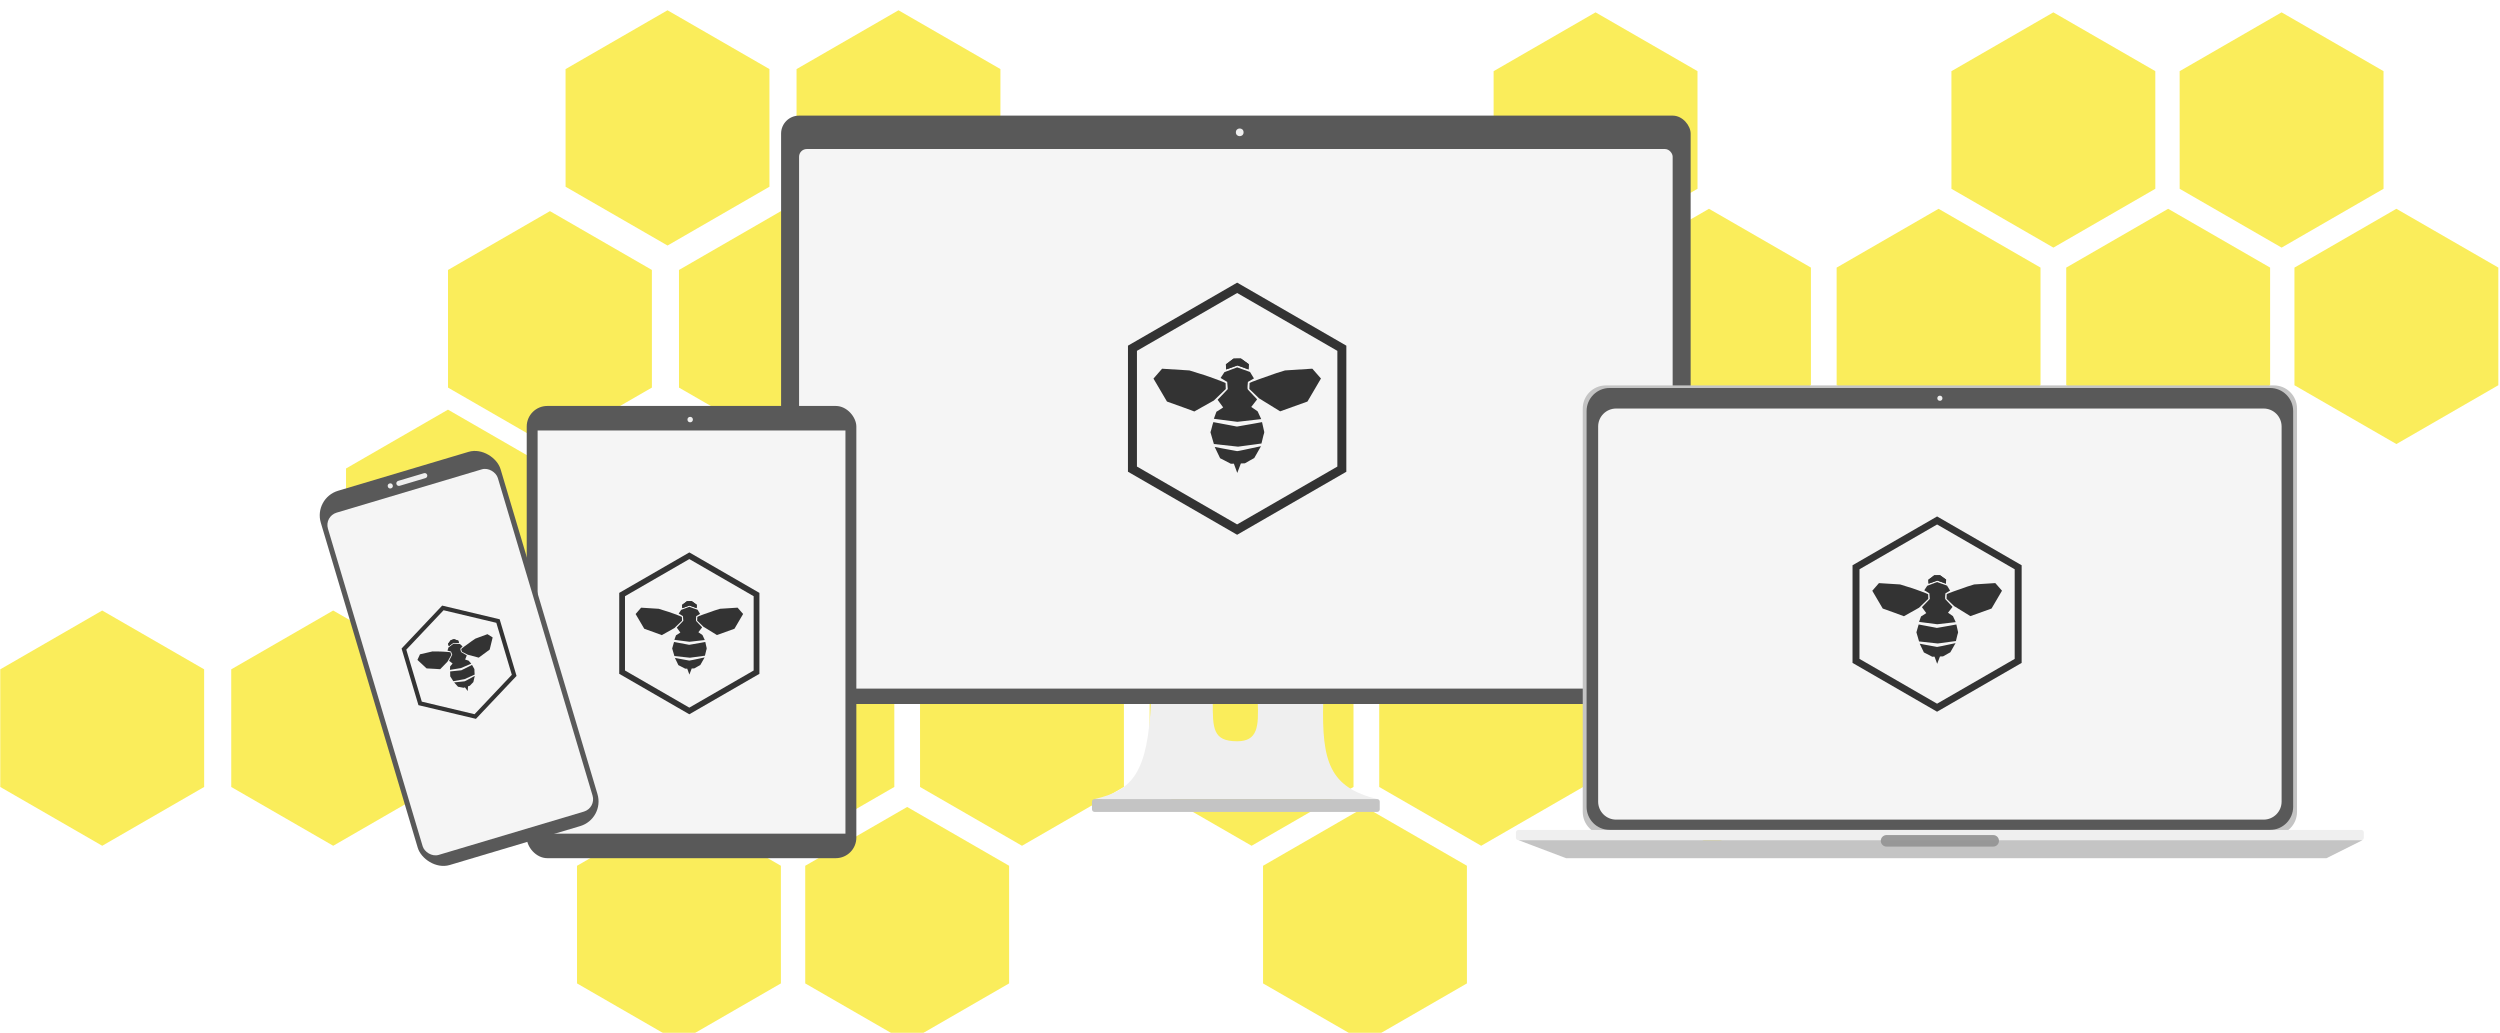 <svg viewBox="0 0 973 402" fill="none" xmlns="http://www.w3.org/2000/svg">
<g filter="url(#filter0_i)">
<path fill-rule="evenodd" clip-rule="evenodd" d="M576.477 325.175L616.147 302.28L616.138 256.499L576.464 233.612L536.789 256.507L536.798 302.293L576.477 325.175Z" fill="#FAED5B"/>
<path fill-rule="evenodd" clip-rule="evenodd" d="M531.26 247L570.93 224.105L570.921 178.323L531.247 155.437L491.572 178.332L491.581 224.118L531.26 247Z" fill="#FAED5B"/>
<path fill-rule="evenodd" clip-rule="evenodd" d="M531.26 401.63L570.93 378.735L570.921 332.954L531.247 310.067L491.572 332.962L491.581 378.748L531.26 401.63Z" fill="#FAED5B"/>
<path fill-rule="evenodd" clip-rule="evenodd" d="M441.901 247L481.571 224.105L481.563 178.323L441.888 155.437L402.213 178.332L402.222 224.118L441.901 247Z" fill="#FAED5B"/>
<path fill-rule="evenodd" clip-rule="evenodd" d="M264.259 401.63L303.929 378.735L303.92 332.954L264.246 310.067L224.571 332.962L224.58 378.748L264.259 401.63Z" fill="#FAED5B"/>
<path fill-rule="evenodd" clip-rule="evenodd" d="M174.362 247L214.033 224.105L214.024 178.323L174.349 155.437L134.674 178.332L134.683 224.118L174.362 247Z" fill="#FAED5B"/>
<path fill-rule="evenodd" clip-rule="evenodd" d="M219.579 325.175L259.25 302.28L259.241 256.499L219.566 233.612L179.891 256.507L179.9 302.293L219.579 325.175Z" fill="#FAED5B"/>
<path fill-rule="evenodd" clip-rule="evenodd" d="M487.118 325.175L526.788 302.28L526.78 256.499L487.105 233.612L447.43 256.507L447.439 302.293L487.118 325.175Z" fill="#FAED5B"/>
<path fill-rule="evenodd" clip-rule="evenodd" d="M397.759 325.175L437.43 302.28L437.421 256.499L397.746 233.612L358.071 256.507L358.08 302.293L397.759 325.175Z" fill="#FAED5B"/>
<path fill-rule="evenodd" clip-rule="evenodd" d="M308.4 325.175L348.071 302.28L348.062 256.499L308.387 233.612L268.713 256.507L268.721 302.293L308.4 325.175Z" fill="#FAED5B"/>
<path fill-rule="evenodd" clip-rule="evenodd" d="M129.683 325.175L169.353 302.28L169.344 256.499L129.67 233.612L89.995 256.507L90.004 302.293L129.683 325.175Z" fill="#FAED5B"/>
<path fill-rule="evenodd" clip-rule="evenodd" d="M39.786 325.175L79.457 302.28L79.448 256.499L39.773 233.612L0.098 256.507L0.107 302.293L39.786 325.175Z" fill="#FAED5B"/>
<path fill-rule="evenodd" clip-rule="evenodd" d="M353.08 401.63L392.75 378.735L392.741 332.954L353.067 310.067L313.392 332.962L313.401 378.748L353.08 401.63Z" fill="#FAED5B"/>
<path fill-rule="evenodd" clip-rule="evenodd" d="M666.373 325.175L706.044 302.28L706.035 256.499L666.36 233.612L626.685 256.507L626.694 302.293L666.373 325.175Z" fill="#FAED5B"/>
<path fill-rule="evenodd" clip-rule="evenodd" d="M484.277 169.739L523.947 146.843L523.939 101.062L484.264 78.175L444.589 101.071L444.597 146.857L484.277 169.739Z" fill="#FAED5B"/>
<path fill-rule="evenodd" clip-rule="evenodd" d="M349.701 246.193L389.371 223.298L389.363 177.517L349.688 154.63L310.013 177.526L310.022 223.311L349.701 246.193Z" fill="#FAED5B"/>
<path fill-rule="evenodd" clip-rule="evenodd" d="M349.701 91.563L389.371 68.668L389.363 22.886L349.688 0L310.013 22.895L310.022 68.681L349.701 91.563Z" fill="#FAED5B"/>
<path fill-rule="evenodd" clip-rule="evenodd" d="M394.918 169.739L434.588 146.843L434.58 101.062L394.904 78.175L355.23 101.071L355.238 146.857L394.918 169.739Z" fill="#FAED5B"/>
<path fill-rule="evenodd" clip-rule="evenodd" d="M259.804 91.563L299.475 68.668L299.466 22.886L259.791 0L220.116 22.895L220.125 68.681L259.804 91.563Z" fill="#FAED5B"/>
<path fill-rule="evenodd" clip-rule="evenodd" d="M303.946 169.739L343.617 146.843L343.608 101.062L303.933 78.175L264.258 101.071L264.267 146.857L303.946 169.739Z" fill="#FAED5B"/>
<path fill-rule="evenodd" clip-rule="evenodd" d="M259.804 246.193L299.475 223.298L299.466 177.517L259.791 154.63L220.116 177.526L220.125 223.311L259.804 246.193Z" fill="#FAED5B"/>
<path fill-rule="evenodd" clip-rule="evenodd" d="M575.769 77.261L536.098 100.157L536.107 145.938L575.782 168.825L615.457 145.929L615.448 100.143L575.769 77.261Z" fill="#FAED5B"/>
<path fill-rule="evenodd" clip-rule="evenodd" d="M620.985 155.437L581.315 178.332L581.324 224.114L620.999 247L660.673 224.105L660.665 178.319L620.985 155.437Z" fill="#FAED5B"/>
<path fill-rule="evenodd" clip-rule="evenodd" d="M620.985 0.806L581.315 23.702L581.324 69.483L620.999 92.37L660.673 69.474L660.665 23.689L620.985 0.806Z" fill="#FAED5B"/>
<path fill-rule="evenodd" clip-rule="evenodd" d="M710.344 155.437L670.674 178.332L670.683 224.114L710.358 247L750.032 224.105L750.024 178.319L710.344 155.437Z" fill="#FAED5B"/>
<path fill-rule="evenodd" clip-rule="evenodd" d="M887.987 0.806L848.316 23.702L848.325 69.483L888 92.37L927.675 69.474L927.666 23.689L887.987 0.806Z" fill="#FAED5B"/>
<path fill-rule="evenodd" clip-rule="evenodd" d="M932.666 77.261L892.996 100.157L893.004 145.938L932.679 168.825L972.354 145.929L972.346 100.143L932.666 77.261Z" fill="#FAED5B"/>
<path fill-rule="evenodd" clip-rule="evenodd" d="M665.127 77.261L625.457 100.157L625.466 145.938L665.141 168.825L704.815 145.929L704.807 100.143L665.127 77.261Z" fill="#FAED5B"/>
<path fill-rule="evenodd" clip-rule="evenodd" d="M754.486 77.261L714.816 100.157L714.824 145.938L754.499 168.825L794.174 145.929L794.165 100.143L754.486 77.261Z" fill="#FAED5B"/>
<path fill-rule="evenodd" clip-rule="evenodd" d="M843.845 77.261L804.174 100.157L804.183 145.938L843.858 168.825L883.533 145.929L883.524 100.143L843.845 77.261Z" fill="#FAED5B"/>
<path fill-rule="evenodd" clip-rule="evenodd" d="M799.166 0.806L759.495 23.702L759.504 69.483L799.179 92.37L838.854 69.474L838.845 23.689L799.166 0.806Z" fill="#FAED5B"/>
<path fill-rule="evenodd" clip-rule="evenodd" d="M214.05 169.739L253.72 146.843L253.711 101.062L214.036 78.175L174.362 101.071L174.37 146.857L214.05 169.739Z" fill="#FAED5B"/>
</g>
<path d="M426 311C441.022 307.551 446.633 300.638 448 273H472C472 283.5 472 288.5 481.5 288.5C489.5 288.5 489.928 282.822 489.5 273H515C514.358 296.794 517.656 306.426 536 311H426Z" fill="#EFEFEF"/>
<rect x="304" y="45" width="354" height="229" rx="7" fill="#595959"/>
<rect x="311" y="58" width="340" height="210" rx="3" fill="#F5F5F5"/>
<path d="M425 315V312C425 311.448 425.448 311 426 311H536C536.552 311 537 311.448 537 312V315C537 315.552 536.552 316 536 316H426C425.448 316 425 315.552 425 315Z" fill="#C4C4C4"/>
<circle cx="482.5" cy="51.5" r="1.5" fill="#EFEFEF"/>
<rect x="205" y="158" width="128.289" height="176" rx="8" fill="#595959"/>
<rect x="209.24" y="167.545" width="119.807" height="156.916" fill="#F5F5F5"/>
<circle cx="268.615" cy="163.303" r="1.06" fill="#EFEFEF"/>
<path d="M616 159C616 154.029 620.029 150 625 150H885C889.971 150 894 154.029 894 159V316C894 320.971 889.971 325 885 325H625C620.029 325 616 320.971 616 316V159Z" fill="#C4C4C4"/>
<path d="M617.5 160C617.5 155.029 621.529 151 626.5 151H883.5C888.471 151 892.5 155.029 892.5 160V314C892.5 318.971 888.471 323 883.5 323H626.5C621.529 323 617.5 318.971 617.5 314V160Z" fill="#595959"/>
<path d="M590 326V324C590 323.448 590.448 323 591 323H919C919.552 323 920 323.448 920 324V326C920 326.552 919.552 327 919 327H591C590.448 327 590 326.552 590 326Z" fill="#EFEFEF"/>
<path d="M622 166C622 162.134 625.134 159 629 159H881C884.866 159 888 162.134 888 166V312C888 315.866 884.866 319 881 319H629C625.134 319 622 315.866 622 312V166Z" fill="#F5F5F5"/>
<path d="M609.5 334L591 327H919.5L905.5 334H609.5Z" fill="#C4C4C4"/>
<path d="M775.75 325H734.25C733.007 325 732 326.007 732 327.25C732 328.493 733.007 329.5 734.25 329.5H775.75C776.993 329.5 778 328.493 778 327.25C778 326.007 776.993 325 775.75 325Z" fill="#939393" fill-opacity="0.9"/>
<circle cx="755" cy="155" r="1" fill="#EFEFEF"/>
<rect x="122" y="193.863" width="73" height="152" rx="10" transform="rotate(-16.607 122 193.863)" fill="#595959"/>
<rect x="126.203" y="200.958" width="69" height="139" rx="5" transform="rotate(-16.607 126.203 200.958)" fill="#F5F5F5"/>
<circle cx="151.892" cy="189.122" r="1" transform="rotate(-16.607 151.892 189.122)" fill="#EFEFEF"/>
<path d="M154.96 187.164C154.431 187.322 154.13 187.879 154.288 188.408C154.445 188.937 155.002 189.238 155.532 189.08L154.96 187.164ZM165.594 186.079C166.123 185.922 166.424 185.365 166.266 184.835C166.108 184.306 165.551 184.005 165.022 184.163L165.594 186.079ZM155.532 189.08L165.594 186.079L165.022 184.163L154.96 187.164L155.532 189.08Z" fill="#EFEFEF"/>
<path fill-rule="evenodd" clip-rule="evenodd" d="M481.491 204.097L442.496 181.578L442.504 136.547L481.504 114.036L520.504 136.556L520.496 181.59L481.491 204.097ZM523.991 183.609L481.491 208.133L439 183.595L439.009 134.529L481.505 110L524 134.538L523.991 183.609Z" fill="#333333"/>
<path fill-rule="evenodd" clip-rule="evenodd" d="M481.527 142.967C481.363 142.958 485.489 144.4 486.503 144.764C487.014 145.601 487.521 146.443 488.032 147.28C487.247 147.735 486.466 148.194 485.681 148.649C485.677 149.386 485.311 151.356 485.718 151.661C486.617 152.616 487.516 153.567 488.411 154.522C488.543 154.659 489.292 155.396 489.251 155.482C489.397 155.286 487.571 157.616 486.987 158.375C487.073 158.425 488.68 159.572 489.475 160.104C489.936 161.109 490.401 162.115 490.867 163.116C487.772 163.47 484.677 163.825 481.582 164.176C478.427 163.775 472.338 162.979 472.452 162.993C472.452 162.975 472.452 162.956 472.452 162.943C472.776 162.047 473.105 161.15 473.429 160.254C475.506 158.958 475.967 158.689 476.054 158.557C474.862 156.929 473.894 155.605 473.89 155.596C475.209 154.213 476.533 152.834 477.852 151.451C477.72 149.695 477.647 148.663 477.629 148.645C476.77 148.131 475.912 147.616 475.054 147.102C475.552 146.347 476.049 145.597 476.547 144.841C478.208 144.223 479.865 143.595 481.527 142.967Z" fill="#333333"/>
<path fill-rule="evenodd" clip-rule="evenodd" d="M452.278 143.504C455.824 143.727 459.37 143.949 462.916 144.172C464.212 144.577 465.513 144.981 466.809 145.386C468.356 145.727 476.84 148.845 476.999 149.099C477.022 149.867 477.045 150.64 477.068 151.408C475.525 152.894 473.978 154.385 472.436 155.872C469.898 157.299 467.356 158.721 464.819 160.149C464.892 160.099 456.354 157.058 454.181 156.281C452.433 153.304 450.681 150.326 448.933 147.349C450.047 146.068 451.165 144.786 452.278 143.504Z" fill="#333333"/>
<path fill-rule="evenodd" clip-rule="evenodd" d="M510.494 143.504C510.585 143.504 510.676 143.504 510.768 143.504C511.882 144.777 513.001 146.049 514.116 147.318C512.366 150.304 510.612 153.295 508.863 156.281C505.319 157.554 501.774 158.827 498.234 160.095C495.498 158.409 492.763 156.718 490.027 155.031C489.341 154.363 488.652 153.695 487.967 153.031C487.396 152.486 486.82 151.936 486.249 151.39C486.277 150.627 486.309 149.863 486.336 149.1C486.669 148.704 492.114 146.863 496.727 145.231C497.86 144.877 498.993 144.522 500.125 144.172C500.651 144.136 504.003 143.918 510.494 143.504Z" fill="#333333"/>
<path fill-rule="evenodd" clip-rule="evenodd" d="M482.041 139.531C482.351 139.531 482.656 139.531 482.966 139.531C484.006 140.342 484.995 140.946 486.035 141.757C485.975 142.362 485.971 143.172 485.916 143.773C485.911 143.773 485.902 143.773 485.898 143.773C484.867 143.397 483.842 143.026 482.811 142.65C482.187 142.407 481.681 142.21 481.63 142.22C480.172 142.737 478.681 143.255 477.226 143.773C477.222 143.768 477.213 143.759 477.208 143.754C477.181 143.104 477.149 142.453 477.122 141.807C478.106 141.065 479.087 140.323 480.071 139.581C480.787 139.54 481.38 139.549 482.041 139.531Z" fill="#333333"/>
<path fill-rule="evenodd" clip-rule="evenodd" d="M482.041 139.531C482.351 139.531 482.656 139.531 482.966 139.531C484.006 140.342 484.995 140.946 486.035 141.757C485.975 142.362 485.971 143.172 485.916 143.773C485.911 143.773 485.902 143.773 485.898 143.773C484.867 143.397 483.842 143.026 482.811 142.65C482.187 142.407 481.681 142.21 481.63 142.22C480.172 142.737 478.681 143.255 477.226 143.773C477.222 143.768 477.213 143.759 477.208 143.754C477.181 143.104 477.149 142.453 477.122 141.807C478.106 141.065 479.087 140.323 480.071 139.581C480.787 139.54 481.38 139.549 482.041 139.531Z" fill="#333333"/>
<path fill-rule="evenodd" clip-rule="evenodd" d="M491.184 164.288C491.471 165.561 491.754 166.834 492.041 168.108C492.096 168.411 491.813 169.155 491.731 169.44C491.476 170.496 491.216 171.556 490.96 172.612C487.927 173.02 484.89 173.432 481.857 173.84C478.72 173.5 475.582 173.156 472.444 172.816C471.997 171.289 471.55 169.757 471.108 168.226C471.569 166.911 471.768 165.602 472.233 164.288C474.285 164.695 476.69 165.103 478.742 165.511C479.385 165.661 480.033 165.742 480.713 165.887C480.936 165.933 481.246 166.055 481.52 166.005C483.663 165.629 485.807 165.253 487.95 164.881C489.027 164.686 490.107 164.487 491.184 164.288Z" fill="#333333"/>
<path fill-rule="evenodd" clip-rule="evenodd" d="M490.691 173.679C490.714 173.679 490.737 173.679 490.759 173.679C490.759 173.684 490.759 173.693 490.759 173.697C489.893 175.222 489.022 176.747 488.156 178.271C487.691 178.526 487.23 178.785 486.765 179.04C486.013 179.468 485.256 179.896 484.504 180.324C483.984 180.342 483.464 180.36 482.945 180.374C482.48 181.593 482.019 182.818 481.554 184.042C481.549 184.042 481.54 184.042 481.536 184.042C481.098 182.849 480.656 181.657 480.218 180.46C479.83 180.474 479.443 180.483 479.051 180.497C478.144 180.023 477.232 179.55 476.324 179.077C475.836 178.831 475.353 178.585 474.865 178.339C474.168 176.883 473.47 175.427 472.772 173.97C472.772 173.966 472.772 173.957 472.772 173.952C473.684 174.13 474.601 174.307 475.517 174.485C477.51 174.849 479.507 175.217 481.499 175.581C481.723 175.622 485.215 174.853 490.691 173.679Z" fill="#333333"/>
<path fill-rule="evenodd" clip-rule="evenodd" d="M753.908 273.875L723.707 256.434L723.714 221.56L753.918 204.126L784.122 221.566L784.115 256.444L753.908 273.875ZM786.822 258.007L753.907 277L721 257.996L721.007 219.996L753.918 201L786.829 220.004L786.822 258.007Z" fill="#333333"/>
<path fill-rule="evenodd" clip-rule="evenodd" d="M753.935 226.532C753.808 226.525 757.004 227.641 757.789 227.923C758.185 228.572 758.577 229.223 758.973 229.872C758.365 230.224 757.761 230.58 757.153 230.932C757.149 231.503 756.866 233.028 757.181 233.264C757.877 234.004 758.574 234.741 759.267 235.481C759.369 235.586 759.949 236.157 759.917 236.224C760.03 236.072 758.616 237.876 758.164 238.465C758.231 238.503 759.475 239.391 760.09 239.804C760.447 240.582 760.808 241.361 761.169 242.136C758.772 242.411 756.375 242.685 753.978 242.957C751.535 242.647 746.819 242.03 746.907 242.041C746.907 242.027 746.907 242.013 746.907 242.002C747.158 241.308 747.413 240.614 747.664 239.92C749.272 238.916 749.629 238.708 749.697 238.606C748.774 237.344 748.024 236.319 748.021 236.312C749.042 235.241 750.068 234.173 751.089 233.102C750.987 231.742 750.93 230.943 750.916 230.929C750.252 230.531 749.587 230.132 748.922 229.734C749.308 229.149 749.693 228.568 750.078 227.983C751.365 227.504 752.649 227.018 753.935 226.532Z" fill="#333333"/>
<path fill-rule="evenodd" clip-rule="evenodd" d="M731.283 226.947C734.03 227.12 736.776 227.292 739.522 227.465C740.526 227.778 741.533 228.092 742.537 228.405C743.735 228.669 750.305 231.084 750.429 231.281C750.447 231.876 750.464 232.474 750.482 233.069C749.287 234.22 748.089 235.375 746.895 236.526C744.93 237.631 742.961 238.733 740.996 239.838C741.052 239.799 734.44 237.444 732.757 236.842C731.404 234.537 730.046 232.231 728.693 229.925C729.555 228.933 730.421 227.94 731.283 226.947Z" fill="#333333"/>
<path fill-rule="evenodd" clip-rule="evenodd" d="M776.369 226.947C776.44 226.947 776.51 226.947 776.581 226.947C777.444 227.933 778.311 228.919 779.174 229.901C777.819 232.214 776.461 234.53 775.106 236.843C772.361 237.829 769.616 238.814 766.875 239.796C764.756 238.49 762.637 237.181 760.518 235.875C759.987 235.357 759.453 234.84 758.923 234.326C758.48 233.904 758.035 233.478 757.593 233.055C757.614 232.464 757.639 231.872 757.66 231.281C757.918 230.975 762.135 229.549 765.707 228.285C766.585 228.011 767.462 227.736 768.339 227.465C768.746 227.437 771.342 227.268 776.369 226.947Z" fill="#333333"/>
<path fill-rule="evenodd" clip-rule="evenodd" d="M754.333 223.87C754.573 223.87 754.81 223.87 755.05 223.87C755.855 224.498 756.621 224.967 757.426 225.594C757.38 226.063 757.377 226.691 757.334 227.155C757.331 227.155 757.324 227.155 757.32 227.155C756.522 226.865 755.728 226.577 754.93 226.286C754.446 226.098 754.054 225.946 754.016 225.953C752.886 226.354 751.731 226.755 750.605 227.155C750.601 227.152 750.594 227.145 750.591 227.141C750.569 226.637 750.545 226.134 750.524 225.634C751.286 225.059 752.045 224.484 752.808 223.909C753.362 223.877 753.821 223.885 754.333 223.87Z" fill="#333333"/>
<path fill-rule="evenodd" clip-rule="evenodd" d="M754.333 223.87C754.573 223.87 754.81 223.87 755.05 223.87C755.855 224.498 756.621 224.967 757.426 225.594C757.38 226.063 757.377 226.691 757.334 227.155C757.331 227.155 757.324 227.155 757.32 227.155C756.522 226.865 755.728 226.577 754.93 226.286C754.446 226.098 754.054 225.946 754.016 225.953C752.886 226.354 751.731 226.755 750.605 227.155C750.601 227.152 750.594 227.145 750.591 227.141C750.569 226.637 750.545 226.134 750.524 225.634C751.286 225.059 752.045 224.484 752.808 223.909C753.362 223.877 753.821 223.885 754.333 223.87Z" fill="#333333"/>
<path fill-rule="evenodd" clip-rule="evenodd" d="M761.414 243.043C761.637 244.03 761.856 245.016 762.078 246.002C762.121 246.237 761.902 246.813 761.838 247.034C761.64 247.852 761.439 248.673 761.241 249.491C758.892 249.806 756.54 250.126 754.191 250.442C751.761 250.178 749.331 249.912 746.901 249.648C746.555 248.466 746.209 247.279 745.866 246.093C746.223 245.075 746.377 244.061 746.738 243.043C748.327 243.359 750.189 243.675 751.779 243.991C752.277 244.107 752.778 244.17 753.305 244.282C753.478 244.317 753.718 244.412 753.93 244.374C755.59 244.082 757.25 243.791 758.91 243.503C759.743 243.352 760.581 243.198 761.414 243.043Z" fill="#333333"/>
<path fill-rule="evenodd" clip-rule="evenodd" d="M761.033 250.317C761.05 250.317 761.068 250.317 761.086 250.317C761.086 250.32 761.086 250.327 761.086 250.331C760.415 251.512 759.74 252.692 759.069 253.873C758.709 254.071 758.352 254.271 757.992 254.469C757.41 254.8 756.824 255.131 756.241 255.463C755.838 255.477 755.436 255.491 755.033 255.501C754.673 256.446 754.316 257.394 753.956 258.342C753.953 258.342 753.946 258.342 753.942 258.342C753.603 257.419 753.261 256.495 752.922 255.568C752.622 255.579 752.321 255.586 752.018 255.597C751.315 255.23 750.609 254.864 749.906 254.497C749.528 254.307 749.154 254.116 748.776 253.926C748.236 252.798 747.696 251.67 747.155 250.542C747.155 250.539 747.155 250.532 747.155 250.528C747.862 250.666 748.571 250.803 749.281 250.941C750.824 251.223 752.371 251.508 753.914 251.79C754.087 251.822 756.792 251.226 761.033 250.317Z" fill="#333333"/>
<path fill-rule="evenodd" clip-rule="evenodd" d="M268.279 275.409L243.244 260.952L243.25 232.043L268.287 217.591L293.325 232.048L293.319 260.96L268.279 275.409ZM295.563 262.256L268.278 278L241 262.247L241.006 230.747L268.287 215L295.569 230.753L295.563 262.256Z" fill="#333333"/>
<path fill-rule="evenodd" clip-rule="evenodd" d="M268.302 236.164C268.196 236.159 270.845 237.084 271.496 237.318C271.824 237.855 272.15 238.396 272.478 238.933C271.974 239.225 271.473 239.52 270.969 239.812C270.966 240.285 270.731 241.55 270.992 241.746C271.569 242.359 272.147 242.969 272.721 243.583C272.806 243.67 273.287 244.143 273.26 244.199C273.354 244.073 272.182 245.569 271.807 246.056C271.862 246.088 272.894 246.824 273.404 247.166C273.7 247.812 273.999 248.457 274.298 249.099C272.311 249.327 270.324 249.555 268.337 249.78C266.312 249.523 262.402 249.012 262.476 249.021C262.476 249.009 262.476 248.997 262.476 248.988C262.684 248.413 262.895 247.838 263.103 247.262C264.436 246.43 264.732 246.258 264.788 246.173C264.023 245.128 263.402 244.278 263.399 244.272C264.246 243.384 265.096 242.499 265.943 241.611C265.858 240.484 265.811 239.821 265.799 239.809C265.248 239.479 264.697 239.149 264.146 238.819C264.466 238.334 264.785 237.853 265.104 237.368C266.171 236.971 267.235 236.567 268.302 236.164Z" fill="#333333"/>
<path fill-rule="evenodd" clip-rule="evenodd" d="M249.524 236.509C251.801 236.652 254.077 236.795 256.354 236.938C257.186 237.198 258.021 237.457 258.853 237.717C259.846 237.936 265.293 239.938 265.395 240.101C265.41 240.594 265.424 241.09 265.439 241.583C264.449 242.538 263.456 243.495 262.465 244.449C260.836 245.365 259.204 246.278 257.575 247.195C257.622 247.163 252.141 245.21 250.746 244.712C249.624 242.8 248.499 240.889 247.377 238.978C248.092 238.155 248.81 237.332 249.524 236.509Z" fill="#333333"/>
<path fill-rule="evenodd" clip-rule="evenodd" d="M286.898 236.509C286.956 236.509 287.015 236.509 287.074 236.509C287.789 237.326 288.508 238.143 289.223 238.957C288.1 240.875 286.974 242.795 285.851 244.712C283.576 245.529 281.3 246.346 279.028 247.16C277.271 246.078 275.515 244.992 273.758 243.909C273.319 243.48 272.876 243.052 272.436 242.625C272.069 242.275 271.7 241.922 271.333 241.572C271.351 241.082 271.371 240.592 271.389 240.101C271.603 239.847 275.098 238.666 278.06 237.618C278.787 237.39 279.514 237.163 280.242 236.938C280.579 236.915 282.731 236.775 286.898 236.509Z" fill="#333333"/>
<path fill-rule="evenodd" clip-rule="evenodd" d="M268.632 233.958C268.831 233.958 269.027 233.958 269.226 233.958C269.893 234.479 270.528 234.867 271.195 235.388C271.157 235.776 271.155 236.296 271.119 236.681C271.116 236.681 271.111 236.681 271.108 236.681C270.446 236.44 269.788 236.202 269.126 235.961C268.725 235.805 268.4 235.679 268.368 235.685C267.432 236.017 266.474 236.349 265.541 236.681C265.538 236.679 265.532 236.673 265.529 236.67C265.512 236.252 265.491 235.835 265.474 235.42C266.106 234.943 266.735 234.467 267.367 233.991C267.827 233.964 268.207 233.97 268.632 233.958Z" fill="#333333"/>
<path fill-rule="evenodd" clip-rule="evenodd" d="M268.632 233.958C268.831 233.958 269.027 233.958 269.226 233.958C269.893 234.479 270.528 234.867 271.195 235.388C271.157 235.776 271.155 236.296 271.119 236.681C271.116 236.681 271.111 236.681 271.108 236.681C270.446 236.44 269.788 236.202 269.126 235.961C268.725 235.805 268.4 235.679 268.368 235.685C267.432 236.017 266.474 236.349 265.541 236.681C265.538 236.679 265.532 236.673 265.529 236.67C265.512 236.252 265.491 235.835 265.474 235.42C266.106 234.943 266.735 234.467 267.367 233.991C267.827 233.964 268.207 233.97 268.632 233.958Z" fill="#333333"/>
<path fill-rule="evenodd" clip-rule="evenodd" d="M274.501 249.852C274.686 250.669 274.867 251.487 275.052 252.304C275.087 252.499 274.905 252.976 274.853 253.16C274.689 253.837 274.522 254.518 274.358 255.196C272.411 255.458 270.461 255.723 268.514 255.984C266.499 255.766 264.485 255.545 262.471 255.327C262.184 254.347 261.897 253.363 261.613 252.38C261.909 251.536 262.037 250.695 262.335 249.852C263.653 250.114 265.197 250.375 266.514 250.637C266.927 250.733 267.343 250.786 267.779 250.879C267.922 250.908 268.121 250.986 268.297 250.954C269.673 250.713 271.049 250.471 272.425 250.233C273.116 250.108 273.81 249.98 274.501 249.852Z" fill="#333333"/>
<path fill-rule="evenodd" clip-rule="evenodd" d="M274.185 255.881C274.2 255.881 274.214 255.881 274.229 255.881C274.229 255.884 274.229 255.89 274.229 255.893C273.673 256.872 273.114 257.85 272.557 258.829C272.259 258.993 271.963 259.159 271.665 259.323C271.182 259.597 270.696 259.872 270.213 260.147C269.879 260.158 269.545 260.17 269.212 260.179C268.913 260.962 268.618 261.748 268.319 262.534C268.316 262.534 268.31 262.534 268.307 262.534C268.026 261.768 267.742 261.003 267.461 260.234C267.213 260.243 266.964 260.249 266.712 260.258C266.13 259.954 265.544 259.65 264.962 259.346C264.648 259.188 264.338 259.031 264.025 258.873C263.577 257.938 263.129 257.003 262.681 256.068C262.681 256.065 262.681 256.059 262.681 256.056C263.267 256.17 263.855 256.284 264.444 256.398C265.723 256.632 267.005 256.869 268.284 257.102C268.427 257.129 270.669 256.635 274.185 255.881Z" fill="#333333"/>
<path fill-rule="evenodd" clip-rule="evenodd" d="M184.695 277.964L164.161 273.073L158.131 252.845L172.633 237.507L193.169 242.397L199.2 262.627L184.695 277.964ZM201.04 263.066L185.236 279.777L162.861 274.448L156.291 252.406L172.093 235.694L194.469 241.022L201.04 263.066Z" fill="#333333"/>
<path fill-rule="evenodd" clip-rule="evenodd" d="M176.52 250.5C176.445 250.518 178.492 250.612 178.996 250.64C179.338 250.948 179.678 251.258 180.02 251.565C179.728 251.875 179.439 252.186 179.148 252.495C179.244 252.827 179.344 253.761 179.567 253.843C180.099 254.152 180.631 254.459 181.161 254.768C181.238 254.811 181.674 255.042 181.667 255.086C181.706 254.979 181.198 256.27 181.037 256.689C181.083 256.7 181.958 257 182.386 257.133C182.728 257.522 183.072 257.912 183.415 258.299C182.073 258.873 180.73 259.447 179.387 260.019C177.916 260.262 175.074 260.72 175.127 260.711C175.125 260.703 175.122 260.695 175.12 260.689C175.146 260.243 175.173 259.796 175.199 259.35C175.958 258.489 176.129 258.307 176.151 258.236C175.397 257.664 174.785 257.199 174.782 257.196C175.189 256.398 175.599 255.601 176.006 254.803C175.712 254.032 175.54 253.578 175.53 253.572C175.075 253.456 174.621 253.341 174.167 253.225C174.289 252.819 174.412 252.415 174.534 252.009C175.198 251.508 175.858 251.004 176.52 250.5Z" fill="#333333"/>
<path fill-rule="evenodd" clip-rule="evenodd" d="M163.454 254.66C165.077 254.285 166.699 253.91 168.322 253.535C168.958 253.543 169.597 253.55 170.233 253.558C170.974 253.504 175.202 253.768 175.308 253.861C175.421 254.203 175.535 254.547 175.648 254.889C175.155 255.763 174.659 256.64 174.166 257.514C173.217 258.496 172.266 259.475 171.317 260.456C171.344 260.424 167.101 260.202 166.021 260.144C164.837 259.041 163.651 257.939 162.466 256.836C162.795 256.111 163.125 255.385 163.454 254.66Z" fill="#333333"/>
<path fill-rule="evenodd" clip-rule="evenodd" d="M189.604 246.86C189.645 246.847 189.686 246.835 189.727 246.823C190.398 247.245 191.071 247.667 191.742 248.087C191.356 249.663 190.969 251.242 190.583 252.817C189.162 253.864 187.74 254.911 186.32 255.955C184.865 255.564 183.41 255.171 181.955 254.78C181.557 254.572 181.158 254.364 180.761 254.158C180.432 253.989 180.1 253.819 179.77 253.651C179.68 253.304 179.592 252.957 179.502 252.61C179.599 252.388 181.798 250.831 183.651 249.48C184.113 249.169 184.574 248.858 185.036 248.549C185.267 248.462 186.744 247.915 189.604 246.86Z" fill="#333333"/>
<path fill-rule="evenodd" clip-rule="evenodd" d="M176.291 248.887C176.43 248.846 176.567 248.805 176.706 248.763C177.282 248.988 177.807 249.127 178.383 249.352C178.437 249.632 178.544 249.997 178.6 250.273C178.598 250.274 178.593 250.275 178.591 250.276C178.078 250.245 177.568 250.216 177.055 250.185C176.742 250.16 176.488 250.139 176.467 250.15C175.881 250.578 175.28 251.01 174.696 251.438C174.694 251.436 174.688 251.433 174.686 251.432C174.586 251.143 174.485 250.856 174.386 250.569C174.729 250.104 175.07 249.639 175.413 249.174C175.729 249.059 175.996 248.984 176.291 248.887Z" fill="#333333"/>
<path fill-rule="evenodd" clip-rule="evenodd" d="M176.291 248.887C176.43 248.846 176.567 248.805 176.706 248.763C177.282 248.988 177.807 249.127 178.383 249.352C178.437 249.632 178.544 249.997 178.6 250.273C178.598 250.274 178.593 250.275 178.591 250.276C178.078 250.245 177.568 250.216 177.055 250.185C176.742 250.16 176.488 250.139 176.467 250.15C175.881 250.578 175.28 251.01 174.696 251.438C174.694 251.436 174.688 251.433 174.686 251.432C174.586 251.143 174.485 250.856 174.386 250.569C174.729 250.104 175.07 249.639 175.413 249.174C175.729 249.059 175.996 248.984 176.291 248.887Z" fill="#333333"/>
<path fill-rule="evenodd" clip-rule="evenodd" d="M183.715 258.783C184.014 259.316 184.312 259.85 184.612 260.384C184.677 260.513 184.65 260.885 184.651 261.024C184.678 261.532 184.703 262.044 184.73 262.552C183.422 263.142 182.113 263.734 180.805 264.323C179.35 264.591 177.895 264.857 176.44 265.125C176.035 264.499 175.629 263.87 175.225 263.242C175.255 262.59 175.169 261.975 175.202 261.322C176.179 261.23 177.314 261.091 178.29 260.999C178.599 260.98 178.901 260.93 179.226 260.904C179.332 260.895 179.488 260.908 179.604 260.849C180.516 260.393 181.429 259.937 182.342 259.483C182.799 259.251 183.258 259.016 183.715 258.783Z" fill="#333333"/>
<path fill-rule="evenodd" clip-rule="evenodd" d="M184.752 263.067C184.762 263.064 184.772 263.061 184.783 263.058C184.783 263.06 184.784 263.064 184.785 263.066C184.6 263.867 184.413 264.669 184.228 265.47C184.054 265.647 183.882 265.825 183.707 266.002C183.426 266.295 183.144 266.588 182.863 266.881C182.632 266.959 182.401 267.037 182.169 267.112C182.124 267.723 182.081 268.334 182.036 268.946C182.034 268.947 182.03 268.948 182.028 268.949C181.672 268.472 181.313 267.996 180.956 267.517C180.784 267.575 180.611 267.631 180.437 267.689C179.966 267.598 179.493 267.508 179.022 267.417C178.77 267.372 178.52 267.326 178.268 267.281C177.759 266.721 177.251 266.16 176.742 265.599C176.741 265.597 176.74 265.593 176.74 265.591C177.173 265.549 177.608 265.505 178.044 265.462C178.988 265.359 179.934 265.257 180.878 265.154C180.984 265.142 182.45 264.329 184.752 263.067Z" fill="#333333"/>
<defs>
<filter id="filter0_i" x="0.098" y="0" width="972.256" height="405.63" filterUnits="userSpaceOnUse" color-interpolation-filters="sRGB">
<feFlood flood-opacity="0" result="BackgroundImageFix"/>
<feBlend mode="normal" in="SourceGraphic" in2="BackgroundImageFix" result="shape"/>
<feColorMatrix in="SourceAlpha" type="matrix" values="0 0 0 0 0 0 0 0 0 0 0 0 0 0 0 0 0 0 127 0" result="hardAlpha"/>
<feOffset dy="4"/>
<feGaussianBlur stdDeviation="2"/>
<feComposite in2="hardAlpha" operator="arithmetic" k2="-1" k3="1"/>
<feColorMatrix type="matrix" values="0 0 0 0 0 0 0 0 0 0 0 0 0 0 0 0 0 0 0.25 0"/>
<feBlend mode="normal" in2="shape" result="effect1_innerShadow"/>
</filter>
</defs>
</svg>
